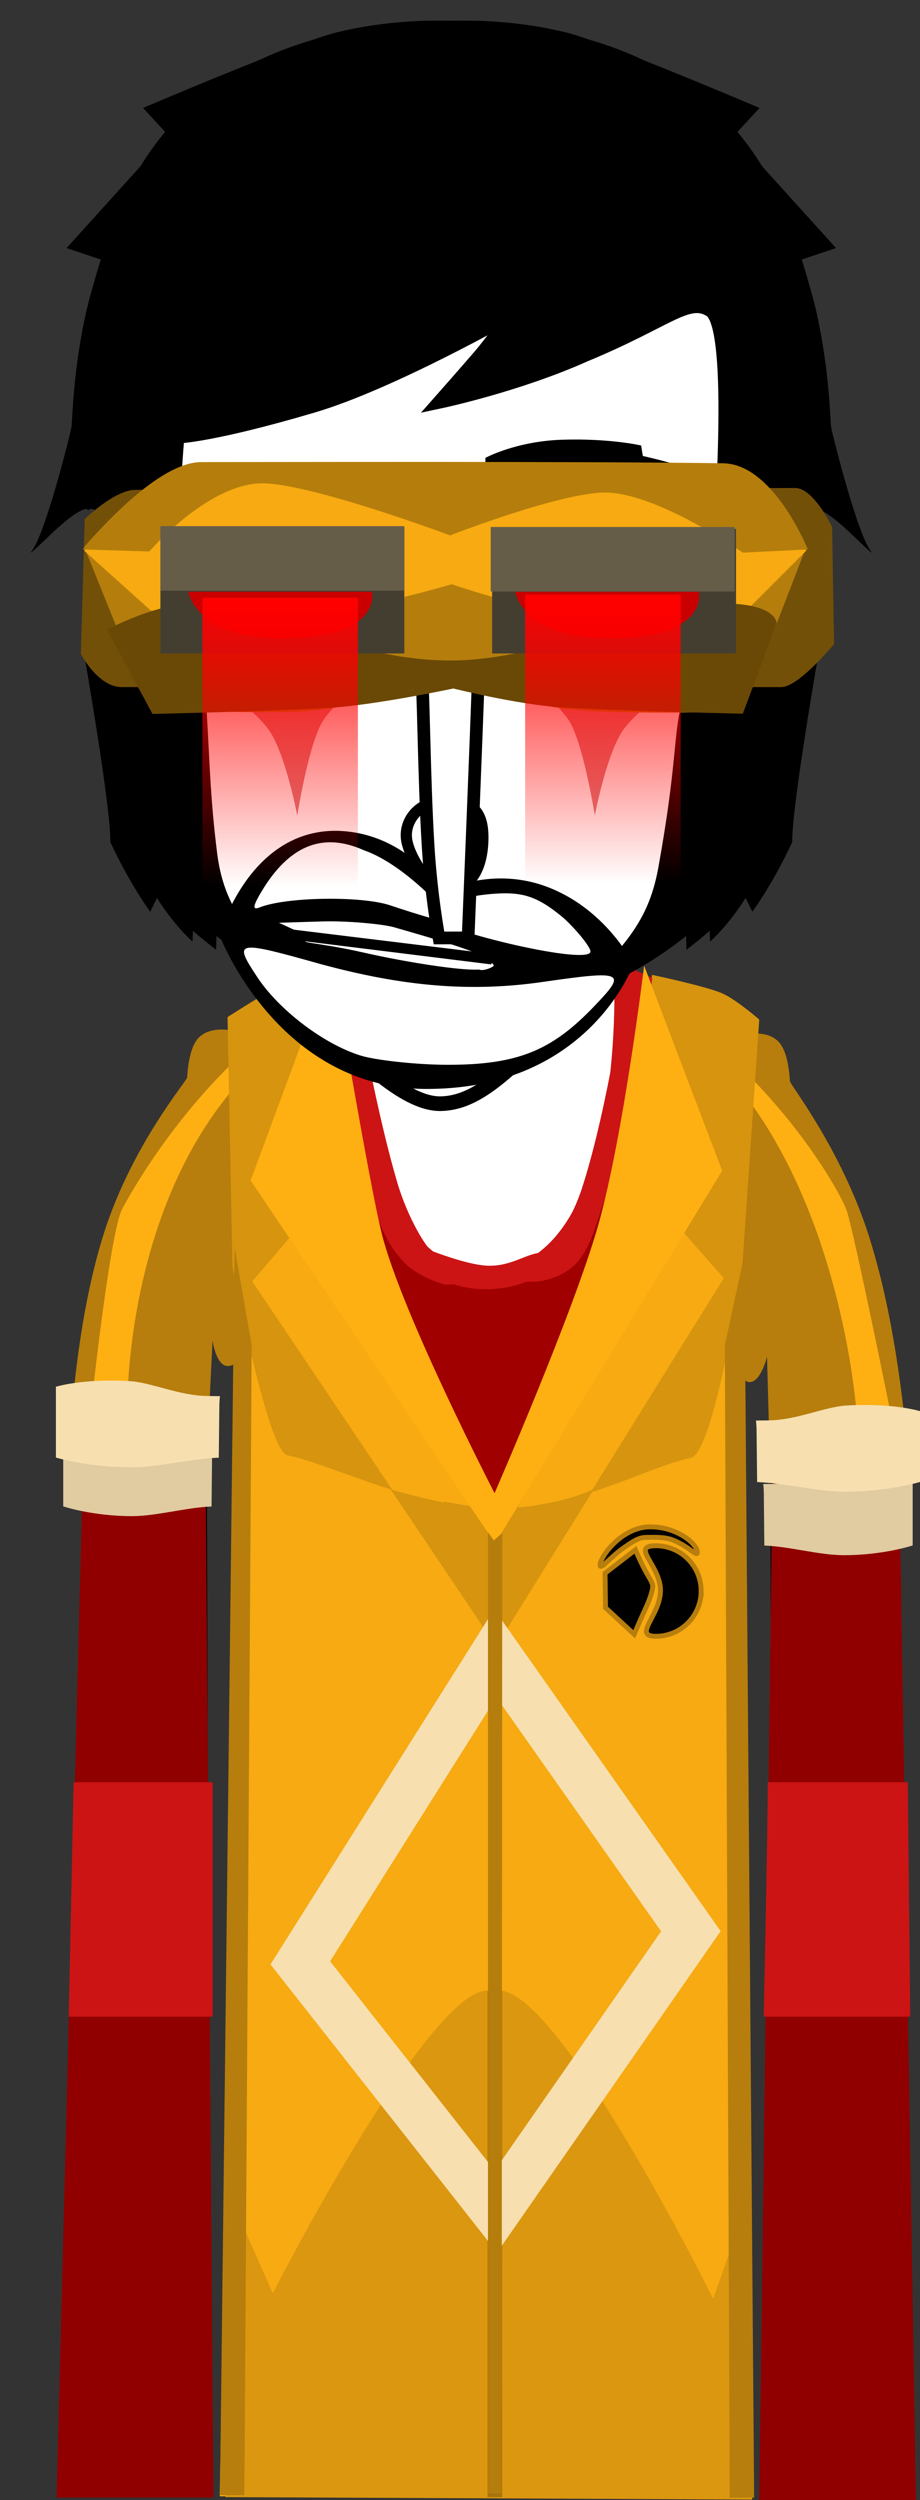 <svg version="1.1" xmlns="http://www.w3.org/2000/svg" xmlns:xlink="http://www.w3.org/1999/xlink" width="94.295" height="255.998" viewBox="0,0,94.295,255.998"><rect x="0" y="0" width="94.295" height="255.998" fill="#333333" stroke="none"/><defs><linearGradient x1="219.569" y1="111.564" x2="219.569" y2="141.163" gradientUnits="userSpaceOnUse" id="color-1"><stop offset="0" stop-color="#ff0000"/><stop offset="1" stop-color="#ff0000" stop-opacity="0"/></linearGradient><linearGradient x1="252.65" y1="111.252" x2="252.65" y2="140.851" gradientUnits="userSpaceOnUse" id="color-2"><stop offset="0" stop-color="#ff0000"/><stop offset="1" stop-color="#ff0000" stop-opacity="0"/></linearGradient></defs><g transform="translate(-190.855,-50.352)"><g data-paper-data="{&quot;isPaintingLayer&quot;:true}" fill-rule="nonzero" stroke-linejoin="miter" stroke-miterlimit="10" stroke-dasharray="" stroke-dashoffset="0" style="mix-blend-mode: normal"><path d="M190.855,303.577v-253.225h91.182v253.225z" fill-opacity="0.01" fill="#000000" stroke="none" stroke-width="0" stroke-linecap="butt"/><path d="M201.545,304.392c0,0 -0.635,-94.384 -0.793,-118.012c-0.055,-8.153 8.187,-36.761 40.202,-36.921c31.602,-0.158 39.857,29.487 39.849,36.897c-0.077,46.243 0.654,117.986 0.654,117.986l-10.497,0.096l-0.159,-114.843c0,0 0.075,-3.099 -2.816,-3.154c-3.434,-0.065 -2.945,3.116 -2.945,3.116l0.205,114.87l-48.214,0.072l-0.305,-115.233c0,0 0.279,-2.919 -2.886,-2.934c-3.111,-0.015 -2.816,2.909 -2.816,2.909l0.353,115.067z" fill="#ffffff" stroke="#000000" stroke-width="2" stroke-linecap="butt"/><path d="M214.305,155.814c0.501,3.073 1.409,6.257 1.433,8.266c0.041,3.489 -0.908,16.128 0.932,25h-0.282c0,0 -1.349,1.15 -2.2,1.15c-1.176,0 -1.55,-2.6 -1.55,-2.6l-0.494,10.106c0,0 -14.156,5.19 -14.156,0.944c0,-0.215 0.435,-12.453 3.553,-22.158c2.886,-8.986 8.472,-15.487 8.494,-15.839c0.095,-1.496 0.382,-3.326 1.249,-4.14c0.836,-0.785 2.084,-0.836 3.021,-0.729z" data-paper-data="{&quot;index&quot;:null}" fill="#b77e0d" stroke="none" stroke-width="NaN" stroke-linecap="butt"/><path d="M270.574,156.943c0.867,0.814 1.154,2.645 1.249,4.14c0.022,0.352 5.208,6.853 8.094,15.839c3.117,9.705 3.953,21.944 3.953,22.158c0,4.245 -14.156,-0.944 -14.156,-0.944l-0.244,-8.856c0,0 -0.624,2.6 -1.8,2.6c-0.851,0 -2.2,-2.4 -2.2,-2.4h-0.282c1.84,-8.872 0.891,-21.511 0.932,-25c0.023,-2.009 0.932,-5.193 1.433,-8.266c0.937,-0.107 2.186,-0.056 3.021,0.729z" fill="#b77e0d" stroke="none" stroke-width="NaN" stroke-linecap="butt"/><g fill="#feaf12" stroke="none" stroke-width="0" stroke-linecap="butt"><path d="M200.15,194.85c0,0 1.941,-18.332 3.25,-20.75c0.869,-1.606 5.613,-10.178 13.732,-17.145c0.08,0.695 0.197,1.376 0.359,2.042c-14.096,13.124 -13.592,35.864 -13.592,35.864z"/><path d="M277.65,174.35c0.819,2.533 4.5,20.75 4.5,20.75l-3.499,-0.011c0,0 -1.53,-23.091 -14.609,-36.244c0.253,-0.343 0.487,-0.692 0.7,-1.045c7.882,6.877 12.398,14.973 12.908,16.55z"/></g><path d="M270.071,197.768l12.913,1.333l1.75,107.25h-16.08c0.06,-0.349 1.417,-108.582 1.417,-108.582z" fill="#900000" stroke="#000000" stroke-width="0" stroke-linecap="butt"/><path d="M196.65,306.1l2.75,-107.25l12.5,-2l0.832,109.25z" fill="#900000" stroke="#000000" stroke-width="0" stroke-linecap="butt"/><path d="M229.364,204.569c-6.897,0.486 -9.311,-0.561 -9.311,-0.561v-1.346c0,0 2.101,1.007 8.51,0.632c4.124,-0.241 6.853,-1.547 6.97,-1.305c0.383,0.786 -1.706,2.266 -6.17,2.58z" fill="#000000" stroke="#000000" stroke-width="0" stroke-linecap="butt"/><path d="M250.883,204.569c-4.463,-0.314 -6.552,-1.794 -6.17,-2.58c0.118,-0.242 2.846,1.064 6.97,1.305c6.409,0.375 8.51,-0.632 8.51,-0.632v1.346c0,0 -2.413,1.047 -9.311,0.561z" fill="#000000" stroke="#000000" stroke-width="0" stroke-linecap="butt"/><path d="M256.143,200.334c-0.571,0 -1.034,-0.463 -1.034,-1.034c0,-0.571 0.463,-1.034 1.034,-1.034c0.571,0 1.034,0.463 1.034,1.034c0,0.571 -0.463,1.034 -1.034,1.034z" fill="#000000" stroke="none" stroke-width="1.5" stroke-linecap="butt"/><path d="M223.07,199.3c0,-0.571 0.463,-1.034 1.034,-1.034c0.571,0 1.034,0.463 1.034,1.034c0,0.571 -0.463,1.034 -1.034,1.034c-0.571,0 -1.034,-0.463 -1.034,-1.034z" fill="#000000" stroke="none" stroke-width="1.5" stroke-linecap="butt"/><path d="M240.644,261.121c-0.819,0 -1.483,-0.664 -1.483,-1.483c0,-0.819 0.664,-1.483 1.483,-1.483c0.819,0 1.483,0.664 1.483,1.483c0,0.819 -0.664,1.483 -1.483,1.483z" data-paper-data="{&quot;index&quot;:null}" fill="#000000" stroke="none" stroke-width="1.5" stroke-linecap="butt"/><path d="M216.581,304.406v-119.201c0,0 0.757,-9.731 0.757,-14.639c0,-4.498 -0.757,-13.687 -0.757,-13.687c0,0 2.673,-2.353 4.656,-3.748c1.983,-1.395 5.172,-2.804 5.172,-2.804c0,0 -0.852,31.109 14.31,31.039c15.435,-0.072 14.082,-31.039 14.082,-31.039c0,0 3.913,1.52 6.166,2.947c2.253,1.427 4.754,3.605 4.754,3.605c0,0 -0.757,9.425 -0.757,14.192c0,4.842 0.757,14.639 0.757,14.639v118.697z" fill="#a10000" stroke="#cc1414" stroke-width="2" stroke-linecap="butt"/><path d="M213.375,305.967l2.242,-114.218c0,0 1.417,-9.507 1.223,-14.896c-0.239,-6.637 -2.549,-21.969 -2.549,-21.969c0,0 5.482,-3.483 7.435,-4.519c1.371,-0.728 2.999,-0.357 2.999,-0.357c0,0 -1.076,21.334 1.681,30.015c2.188,6.888 14.885,23.612 14.885,23.612c0,0 12.667,-18.082 14.394,-24.518c2.372,-8.838 2.36,-28.295 2.36,-28.295c0,0 2.276,0.036 4.339,0.974c2.074,0.944 6.073,3.422 6.073,3.422c0,0 -2.458,15.38 -2.753,22.092c-0.232,5.29 1.127,14.941 1.127,14.941l1.126,113.718z" fill="#f7aa11" stroke="none" stroke-width="NaN" stroke-linecap="butt"/><path d="M214.675,180l-0.5,-25.5c0,0 3.503,-2.262 5.095,-3.063c1.405,-0.707 5.216,-1.745 5.216,-1.745c0,0 0.847,23.464 1.902,29.692c0.503,2.968 2.864,6.074 2.864,6.074l12.254,17.928c0,0 12.412,-19.067 13.013,-22.322c2.341,-12.695 3.16,-30.891 3.16,-30.891c0,0 5.807,1.221 7.318,1.948c1.487,0.716 3.678,2.63 3.678,2.63l-1.75,25.5c0,0 -2.865,18.891 -5.28,19.389c-4.59,0.945 -11.908,5.331 -19.97,5.278c-8.062,-0.053 -16.834,-4.65 -21.375,-5.55c-2.019,-0.4 -5.625,-19.367 -5.625,-19.367z" fill="#d6940f" stroke="none" stroke-width="0" stroke-linecap="butt"/><path d="M236.542,181.9c0,0 -2.507,-0.58 -4.152,-2.176c-1.943,-1.885 -3.08,-4.925 -3.155,-6.307c-0.292,-5.373 -5.526,-22.85 -5.526,-22.85h3.333c0,0 2.102,12.648 4.541,20.901c1.098,3.716 3.062,6.806 3.548,6.988c1.399,0.524 4.231,1.517 5.912,1.505c2.388,-0.017 3.641,-1.213 5.379,-1.366c0.589,-0.052 2.847,-2.792 4.071,-6.541c2.703,-8.283 4.55,-21.487 4.55,-21.487h2.667c0,0 -3.205,18.25 -5.179,23.495c-0.432,1.149 -1.107,4.074 -2.646,5.687c-1.483,1.554 -3.841,1.818 -3.841,1.818z" fill="#cc1414" stroke="none" stroke-width="0" stroke-linecap="butt"/><path d="M216.708,181.567l9.667,-11.333c0,0 2.508,11.875 3.821,16.953c2.13,8.238 11.586,21.253 11.586,21.253c0,0 8.031,-13.415 10.55,-22.29c2.589,-9.123 3.043,-15.916 3.043,-15.916l9.667,11l-23.333,37.5z" fill="#f7aa11" stroke="none" stroke-width="0" stroke-linecap="butt"/><path d="M237.08,204.371c2.477,5.246 4.63,9.411 4.63,9.411c0,0 1.77,-4.054 3.913,-9.278c2.039,-0.285 3.927,-0.772 5.447,-1.381c0.219,-0.088 0.436,-0.182 0.65,-0.281l-10.012,16.091l-10.842,-16.119c0.794,0.365 5.047,1.329 6.214,1.556z" fill="#d6940f" stroke="none" stroke-width="0" stroke-linecap="butt"/><path d="M239.017,205.444v-0.571h4.857v0.571l-2.357,3.214z" fill="#d6940f" stroke="none" stroke-width="0" stroke-linecap="butt"/><path d="M236.803,204.444l4.5,0.786l5.571,-0.571l-4.857,9.357z" fill="#d6940f" stroke="#d6940f" stroke-width="0.5" stroke-linecap="round"/><path d="M216.542,171.233l8.333,-22.5c0,0 3.842,23.042 5.154,28.119c2.13,8.238 11.515,26.396 11.515,26.396c0,0 8.103,-18.557 10.622,-27.433c2.589,-9.123 4.709,-26.583 4.709,-26.583l8,21l-23.271,38.167z" fill="#feaf12" stroke="none" stroke-width="0" stroke-linecap="butt"/><g fill="#000000" stroke="none" stroke-width="1.5" stroke-linecap="butt"><path d="M276.038,94.057c0.108,0.728 2.814,11.529 4.205,12.881c-0.372,-0.021 -3.189,-3.264 -5.093,-4.252c-1.539,-0.799 -2.136,0.627 -3.075,0.546c-0.772,-0.066 0.108,-1.523 -0.178,-1.284c-6.434,5.39 -5.52,14.269 1.73,17.932c0.804,0.406 -0.233,1.788 -0.322,2.685c-0.058,0.59 -0.158,1.388 -0.227,2.261c-0.014,-0.011 -0.022,-0.017 -0.022,-0.017c0,0 -0.514,4.598 -3.239,12.243c-2.287,6.415 -6.181,9.708 -6.181,9.708l-0.116,-2.655c0,0 -9.765,10.42 -26.072,10.675c-17.291,0.146 -24.351,-10.872 -24.351,-10.872l-0.092,3.704c0,0 -2.301,-1.778 -3.439,-2.913c-1.137,-1.135 -2.16,-3.333 -2.16,-3.333l-1.155,2.347c0,0 -2.089,-2.821 -4.089,-7.142c0.073,-3.542 -2.766,-19.707 -2.766,-19.707c0,0 10.272,4.245 12.991,0.651c0.348,-0.356 0.669,-0.739 0.961,-1.143c0.777,-0.934 1.642,-2.112 1.435,-2.872c0.291,-0.938 0.448,-1.935 0.448,-2.969c0,-5.523 -4.477,-10 -10,-10c-1.422,-1.01 -1.938,0.011 -2.355,0.279c-0.073,0.018 -0.146,0.036 -0.219,0.056c-0.104,-0.023 -0.21,-0.126 -0.333,-0.356c-0.167,-0.312 -2.331,2.372 -2.491,2.053c-1.075,-2.142 -0.007,-7.445 -0.857,-9.778c1.534,-9.937 -0.356,-41.149 41.095,-40.301c3.246,0.126 6.197,0.546 8.879,1.209c3.934,0.972 19.754,7.715 19.754,7.715l-2.597,2.811l10.434,11.535l-3.509,1.171c0,0 1.055,3.439 1.427,5.057c1.447,6.287 1.463,11.293 1.579,12.075z" data-paper-data="{&quot;index&quot;:null}"/><path d="M198.18,94.057c0.116,-0.782 0.132,-5.789 1.579,-12.075c0.372,-1.618 1.427,-5.057 1.427,-5.057l-3.509,-1.171l10.434,-11.536l-2.597,-2.811c0,0 15.82,-6.743 19.754,-7.715c2.682,-0.663 5.633,-1.083 8.879,-1.209c41.452,-0.848 39.561,30.364 41.095,40.301c-0.849,2.333 0.218,7.636 -0.857,9.778c-0.16,0.32 -2.324,-2.364 -2.491,-2.053c-0.123,0.229 -0.229,0.333 -0.333,0.356c-0.073,-0.019 -0.146,-0.038 -0.219,-0.056c-0.417,-0.268 -0.933,-1.289 -2.355,-0.279c-5.523,0 -10,4.477 -10,10c0,1.034 0.157,2.031 0.448,2.969c-0.207,0.761 0.657,1.939 1.435,2.872c0.292,0.405 0.613,0.787 0.961,1.143c2.718,3.594 12.991,-0.651 12.991,-0.651c0,0 -2.839,16.164 -2.766,19.707c-2,4.321 -4.089,7.142 -4.089,7.142l-1.155,-2.347c0,0 -1.023,2.198 -2.16,3.333c-1.137,1.135 -3.439,2.913 -3.439,2.913l-0.092,-3.704c0,0 -7.06,11.018 -24.351,10.872c-16.306,-0.255 -26.072,-10.675 -26.072,-10.675l-0.116,2.655c0,0 -3.895,-3.293 -6.181,-9.708c-2.725,-7.646 -3.239,-12.243 -3.239,-12.243c0,0 -0.007,0.006 -0.022,0.017c-0.069,-0.872 -0.169,-1.671 -0.227,-2.261c-0.089,-0.897 -1.126,-2.278 -0.322,-2.685c7.25,-3.664 8.164,-12.542 1.73,-17.932c-0.286,-0.239 0.594,1.218 -0.178,1.284c-0.939,0.081 -1.536,-1.345 -3.075,-0.546c-1.905,0.988 -4.721,4.231 -5.093,4.252c1.391,-1.352 4.097,-12.153 4.205,-12.881z"/></g><path d="M208.674,112.166c-0.577,-7.293 0.335,-17.154 0.335,-17.154c0,0 3.411,-0.041 13.914,-3.144c8.07,-2.384 20.547,-9.487 20.547,-9.487c0,0 -2.16,3.005 -3.408,4.46c-1.327,1.547 -3.993,4.563 -3.993,4.563c0,0 7.838,-1.668 14.675,-4.729c8.568,-3.536 10.593,-6.053 12.95,-4.593c2.783,1.724 1.03,23.183 0.718,28.741c-0.422,5.669 -2.533,9.5 -3.15,12.521c-0.617,3.021 -0.41,6.137 -2.206,16.04c-1.121,6.18 -4.162,8.925 -10.019,14.661c-5.858,5.736 -9.054,9.253 -13.014,9.322c-3.811,0.066 -8.936,-5.1 -13.935,-10.382c-5.324,-5.625 -8.875,-8.477 -9.716,-15.14c-0.757,-6 -0.777,-9.909 -1.123,-15.248c-0.253,-3.903 -2.261,-6.445 -2.576,-10.428z" fill="#ffffff" stroke="#000000" stroke-width="1.5" stroke-linecap="butt"/><g stroke="none" stroke-linecap="butt"><path d="M255.78,149.106c0,0 -4.476,12.59 -20.825,12.748c-15.557,0.255 -21.616,-15.757 -21.616,-15.757c0,0 2.966,-10.789 12.046,-10.673c7.235,0.165 10.859,6.224 10.859,6.224c0,0 5.066,-2.785 11.048,-0.345c5.866,2.392 8.488,7.803 8.488,7.803z" fill="#000000" stroke-width="0"/><path d="M241.462,149.215c0,0.123 -0.723,0.468 -1.228,0.468c-0.526,0 -1.233,-0.579 -1.233,-0.989c0,-0.328 0.707,-0.697 1.233,-0.492c0.505,0.266 1.228,0.87 1.228,1.013z" data-paper-data="{&quot;noHover&quot;:false,&quot;origItem&quot;:[&quot;Path&quot;,{&quot;applyMatrix&quot;:true,&quot;segments&quot;:[[[293.59779,354.27433],[0.1875,0.09896],[-0.19532,-0.07612]],[[293.23841,354.37329],[0,-0.1218],[0,0.15226]],[[293.59779,354.62451],[-0.19532,0],[0.1875,0]],[[293.95717,354.52555],[0,0.04568],[0,-0.05328]]],&quot;closed&quot;:true,&quot;fillColor&quot;:[0,0,0]}]}" fill="#ffffff" stroke-width="0.5"/><path d="M242.632,141.824c2.229,0 3.688,0.596 6.002,2.543c1.472,1.353 2.742,2.999 2.742,3.409c0,1.476 -14.475,-1.913 -16.662,-3.573c-0.841,-0.676 0.438,0.534 0.753,-0.736c1.071,-0.946 4.725,-1.642 7.165,-1.642z" data-paper-data="{&quot;noHover&quot;:false,&quot;origItem&quot;:[&quot;Path&quot;,{&quot;applyMatrix&quot;:true,&quot;segments&quot;:[[[294.55087,351.88399],[0,0],[-0.90624,0]],[[293.37899,352.53105],[0.125,-0.57854],[-0.11718,0.47198]],[[293.64461,353.52829],[-0.3125,-0.25122],[0.8125,0.61662]],[[297.64461,353.97743],[0,0.5481],[0,-0.15226]],[[296.62117,352.77465],[0.54688,0.50242],[-0.85938,-0.72318]],[[294.55085,351.88399],[0.82814,0],[0,0]]],&quot;closed&quot;:true,&quot;fillColor&quot;:[0,0,0]}]}" fill="#ffffff" stroke-width="0.5"/><path d="M218.03,141.044c2.755,-4.222 6.06,-5.442 10.098,-3.638c4.302,1.493 8.695,6.58 9.073,7.113c0.652,0.82 -3.837,-0.619 -6.466,-1.5c-3.029,-0.943 -10.564,-0.821 -13.256,0.245c-0.841,0.348 -0.733,-0.191 0.55,-2.22z" data-paper-data="{&quot;noHover&quot;:false,&quot;origItem&quot;:[&quot;Path&quot;,{&quot;applyMatrix&quot;:true,&quot;segments&quot;:[[[285.44933,351.50335],[0,0],[-0.47656,0.75364]],[[285.23839,352.30267],[-0.3125,0.1294],[1,-0.39586]],[[289.98057,352.20371],[-1.125,-0.35018],[0.97656,0.32734]],[[290.83213,352.22655],[0.2422,0.3045],[-0.14062,-0.19792]],[[290.76181,351.88399],[-0.11718,0],[0.38282,0]],[[289.02743,350.23207],[0.73438,0.32734],[-1.5,-0.6699]],[[285.44931,351.50337],[1.02344,-1.56818],[0,0]]],&quot;closed&quot;:true,&quot;fillColor&quot;:[0,0,0]}]}" fill="#ffffff" stroke-width="0.5"/><path d="M223.978,144.701c2.503,-0.061 5.993,0.258 7.213,0.586c9.479,2.705 10.393,3.241 9.489,4.163c-0.631,0.676 -8.233,-0.561 -12.587,-1.565c-4.816,-1.086 -7.215,-1.018 -5.301,-1.284c1.998,-0.266 2.98,0.065 -0.154,-0.284l-3.194,-1.476l4.534,-0.141z" data-paper-data="{&quot;noHover&quot;:false,&quot;origItem&quot;:[&quot;Path&quot;,{&quot;applyMatrix&quot;:true,&quot;segments&quot;:[[287.64455,352.92691],[285.97267,352.94975],[[287.28517,353.12483],[0,0],[1.16406,0.12942]],[[287.76173,353.37605],[0.7422,-0.09896],[-0.71094,0.09896]],[[289.02735,353.97745],[-1.78906,-0.40348],[1.61718,0.37302]],[[291.40235,354.14493],[-0.23438,0.2512],[0.33594,-0.34256]],[[290.14453,353.12485],[1.25782,0.37302],[-0.45312,-0.1218]],[[287.64453,352.92693],[0.92968,-0.02284],[0,0]]],&quot;closed&quot;:true,&quot;fillColor&quot;:[0,0,0]}]}" fill="#ffffff" stroke-width="0.5"/><path d="M217.148,150.29c-2.377,-3.607 -2.111,-3.657 6.492,-1.239c8.581,2.336 15.512,2.911 22.873,1.845c8.35,-1.209 8.608,-1.01 5.264,2.474c-4.291,4.488 -7.737,6.014 -14.994,6.014c-3.323,0 -7.535,-0.487 -9.008,-0.958c-3.849,-1.209 -8.461,-4.774 -10.627,-8.135z" data-paper-data="{&quot;noHover&quot;:false,&quot;origItem&quot;:[&quot;Path&quot;,{&quot;applyMatrix&quot;:true,&quot;segments&quot;:[[[285.12125,354.96707],[0,0],[0.80468,1.24846]],[[289.05093,357.91313],[-1.42968,-0.44914],[0.54688,0.17508]],[[292.28531,358.23285],[-1.23438,0],[2.69532,0]],[[297.78531,356.09373],[-1.59374,1.66714],[1.24218,-1.29414]],[[295.83219,355.19545],[3.10156,-0.44914],[-2.73438,0.39586]],[[287.52751,354.52555],[3.1875,0.86782],[-3.19532,-0.89828]],[[285.12127,354.96707],[-0.88282,-1.3398],[0,0]]],&quot;closed&quot;:true,&quot;fillColor&quot;:[0,0,0]}]}" fill="#ffffff" stroke-width="0.5"/><path d="M241.363,148.04l-0.142,1.067l-20.258,-2.512l-0.042,-1.053z" fill="#000000" stroke-width="0"/></g><path d="M236.306,141.593c-1.034,0 -3.538,-3.26 -3.787,-5.364c-0.222,-1.882 1.315,-3.828 3.787,-3.828c2.472,0 4.202,0.491 4.03,4.189c-0.146,3.138 -1.558,5.003 -4.03,5.003z" fill="#ffffff" stroke="#000000" stroke-width="1.15" stroke-linecap="butt"/><path d="M239.908,111.499c0,0 0.103,3.97 0.006,7.127c-0.192,6.251 -1.081,27.761 -1.081,27.761l-2.982,0.009c0,0 -0.803,-4.173 -1.123,-9.5c-0.434,-7.211 -0.45,-16.293 -0.763,-19.632c-0.298,-3.165 -0.896,-5.715 -0.896,-5.715" fill="#ffffff" stroke="#000000" stroke-width="1.3" stroke-linecap="round"/><path d="M211.821,119.364h17c0,0 -4.037,3.161 -5.076,5.17c-1.369,2.646 -2.424,9.33 -2.424,9.33c0,0 -1.133,-6.064 -2.82,-8.637c-1.442,-2.201 -6.68,-5.863 -6.68,-5.863z" fill="#da7f7f" stroke="none" stroke-width="0" stroke-linecap="butt"/><path d="M254.641,125.227c-1.686,2.574 -2.82,8.637 -2.82,8.637c0,0 -1.055,-6.683 -2.424,-9.33c-1.039,-2.009 -5.076,-5.17 -5.076,-5.17h17c0,0 -5.238,3.661 -6.68,5.863z" data-paper-data="{&quot;index&quot;:null}" fill="#da7f7f" stroke="none" stroke-width="0" stroke-linecap="butt"/><path d="M199.141,117.311l0.4,-13.8c0,0 3.04,-3 5.2,-3c7.975,0 55.169,-0.15 67.6,-0.19c1.91,-0.006 3.8,3.99 3.8,3.99l0.2,12c0,0 -3.643,4.4 -5.4,4.4c-14.372,0 -59.481,0 -67.6,0c-2.448,0 -4.2,-3.4 -4.2,-3.4z" fill="#735008" stroke="none" stroke-width="0" stroke-linecap="butt"/><path d="M256.744,97.046c0,0 1.524,0.318 4.256,1.11c2.495,0.724 4.449,1.744 4.449,1.744l0.195,1.17c0,0 -7.25,-3.13 -15.116,-2.471c-6.29,0.527 -9.963,2.812 -9.963,2.812l0.046,-4.177c0,0 3.127,-1.704 7.864,-1.856c4.904,-0.157 8.091,0.591 8.091,0.591z" data-paper-data="{&quot;index&quot;:null}" fill="#000000" stroke="none" stroke-width="1.5" stroke-linecap="butt"/><path d="M210.374,122.289c0,0 -4.932,-3.517 -6.164,-8.975c-1.296,-5.743 -1.461,-9.733 0.48,-9.992c1.941,-0.259 2.703,2.377 3.733,8.356c1.029,5.979 1.951,10.611 1.951,10.611z" data-paper-data="{&quot;index&quot;:null}" fill="#ffffff" stroke="#000000" stroke-width="1" stroke-linecap="butt"/><path d="M210.171,118.342c0,0 -3.564,-2.923 -4.318,-8.451c-0.421,-3.083 2.157,-2.28 2.157,-2.28" fill="none" stroke="#000000" stroke-width="0.25" stroke-linecap="round"/><path d="M213.185,111.686c0.071,-4.892 4.838,-8.936 10.211,-8.858c5.373,0.078 9.027,4.248 8.956,9.14c-0.071,4.892 -4.124,8.794 -9.497,8.716c-5.373,-0.078 -9.742,-4.107 -9.671,-8.999z" fill="#ffffff" stroke="#000000" stroke-width="1.4" stroke-linecap="butt"/><path d="M217.622,111.804c0.04,-2.758 2.309,-4.962 5.067,-4.922c2.758,0.04 4.962,2.309 4.922,5.067c-0.04,2.758 -2.309,4.962 -5.067,4.922c-2.758,-0.04 -4.962,-2.309 -4.922,-5.067z" fill="#000000" stroke="none" stroke-width="1.5" stroke-linecap="butt"/><path d="M240.241,111.687c0.204,-4.888 4.453,-8.858 9.77,-8.858c5.318,0 9.275,3.966 9.275,8.858c0,4.892 -3.886,9.071 -9.7,9.142c-5.53,0.067 -9.558,-4.037 -9.345,-9.142z" fill="#ffffff" stroke="#000000" stroke-width="1.4" stroke-linecap="butt"/><path d="M244.844,111.772c0,-2.818 2.285,-5.103 5.103,-5.103c2.818,0 5.103,2.285 5.103,5.103c0,2.818 -2.285,5.103 -5.103,5.103c-2.818,0 -5.103,-2.285 -5.103,-5.103z" fill="#000000" stroke="none" stroke-width="1.5" stroke-linecap="butt"/><path d="M213.116,111.154c0,0 0.064,-9.015 10.601,-8.825c9.471,0.166 9.556,9.407 9.556,9.407z" fill="#ffffff" stroke="#000000" stroke-width="1.15" stroke-linecap="butt"/><path d="M239.863,111.285c0,0 -0.247,-9.458 11.198,-9.103c9.714,0.333 9.547,9.652 9.547,9.652z" fill="#ffffff" stroke="#000000" stroke-width="1.15" stroke-linecap="butt"/><path d="M216.646,101.142c0,0 3.37,-1.819 8.032,-2.282c5.167,-0.513 7.768,-0.066 7.768,-0.066l0.295,4.137c0,0 -3.836,-0.681 -8.018,-0.521c-5.593,0.213 -6.645,1.433 -10.898,1.891c-3.644,0.393 -6.737,0.159 -6.737,0.159l-0.026,-1.232c0,0 3.595,0.074 5.234,-0.068c1.352,-0.117 3.976,-0.938 3.976,-0.938z" fill="#000000" stroke="none" stroke-width="1.5" stroke-linecap="butt"/><path d="M264.607,111.678c1.029,-5.979 1.791,-8.615 3.733,-8.356c1.941,0.259 1.776,4.249 0.48,9.992c-1.232,5.458 -6.164,8.975 -6.164,8.975c0,0 0.922,-4.633 1.951,-10.611z" data-paper-data="{&quot;index&quot;:null}" fill="#ffffff" stroke="#000000" stroke-width="1" stroke-linecap="butt"/><path d="M265.019,107.611c0,0 2.578,-0.803 2.157,2.28c-0.754,5.527 -4.318,8.451 -4.318,8.451" data-paper-data="{&quot;index&quot;:null}" fill="none" stroke="#000000" stroke-width="0.25" stroke-linecap="round"/><path d="M206.155,122.864l-6.667,-16.5c0,0 7.073,-8.5 12,-8.5c9.184,0 38.593,-0.231 53.487,0.337c5.172,0.197 8.513,8.163 8.513,8.163l-6.5,16.833c0,0 -13.811,0.465 -19.209,-0.404c-4.394,-0.707 -10.79,-4.425 -10.79,-4.425c0,0 -7.909,3.893 -12.607,4.578c-5.464,0.797 -18.227,-0.082 -18.227,-0.082z" fill="#b57e0c" stroke="none" stroke-width="0" stroke-linecap="butt"/><path d="M206.321,112.88l-6.833,-6.134c0,0 7.24,-8.9 12.167,-8.9c9.184,0 38.593,-0.139 53.487,0.202c5.172,0.119 8.346,8.699 8.346,8.699l-6.333,6.333c0,0 -13.811,0.279 -19.209,-0.243c-4.394,-0.425 -10.79,-2.661 -10.79,-2.661c0,0 -7.909,2.341 -12.607,2.753c-5.464,0.479 -18.227,-0.049 -18.227,-0.049z" fill="#f7aa11" stroke="none" stroke-width="0" stroke-linecap="butt"/><path d="M206.488,123.458l-4.667,-8.619c0,0 5.073,-2.834 10,-2.834c4.749,0 14.405,5.973 25.166,5.981c10.05,0.008 21.128,-5.955 28.321,-5.836c5.172,0.085 5.156,2.022 5.156,2.022l-3.476,9.263c0,0 -13.478,-0.3 -18.876,-0.674c-4.394,-0.305 -10.79,-1.909 -10.79,-1.909c0,0 -7.909,1.68 -12.607,1.975c-5.464,0.344 -18.227,0.631 -18.227,0.631z" fill="#6a4906" stroke="none" stroke-width="0" stroke-linecap="butt"/><path d="M206.155,106.821l-6.833,-0.208c0,0 7.24,-8.945 12.167,-8.945c9.184,0 38.593,-0.085 53.487,0.123c5.172,0.072 8.68,8.822 8.68,8.822l-6.667,0.33c0,0 -8.311,-5.83 -13.709,-6.148c-4.394,-0.259 -16.29,4.38 -16.29,4.38c0,0 -14.909,-5.575 -19.607,-5.324c-5.464,0.292 -11.227,6.97 -11.227,6.97z" fill="#b57e0c" stroke="none" stroke-width="0" stroke-linecap="butt"/><path d="M207.296,117.264v-12.75h25v12.75z" fill="#443e31" stroke="none" stroke-width="0" stroke-linecap="butt"/><path d="M241.296,117.264v-12.75h25v12.75z" fill="#443e31" stroke="none" stroke-width="0" stroke-linecap="butt"/><path d="M241.153,110.921v-6.607h25v6.607z" fill="#665d49" stroke="none" stroke-width="0" stroke-linecap="butt"/><path d="M207.296,110.836v-6.607h25v6.607z" fill="#665d49" stroke="none" stroke-width="0" stroke-linecap="butt"/><path d="M228.988,110.948c0,0 1.116,4.85 -9.417,4.75c-8.702,-0.082 -9.417,-4.75 -9.417,-4.75z" fill="#ca0000" stroke="none" stroke-width="0" stroke-linecap="butt"/><path d="M262.488,110.948c0,0 1.116,4.85 -9.417,4.75c-8.702,-0.082 -9.417,-4.75 -9.417,-4.75z" fill="#ca0000" stroke="none" stroke-width="0" stroke-linecap="butt"/><path d="" fill="#f7aa11" stroke="none" stroke-width="0" stroke-linecap="butt"/><path d="" fill="#f7aa11" stroke="none" stroke-width="0" stroke-linecap="butt"/><path d="M213.95,306.05l0.25,-31.25l4.616,10.372c0,0 15.837,-30.997 22.009,-30.997c0.399,0 0.762,-0.017 1.25,0c6.318,0.226 21.883,31.578 21.883,31.578l3.867,-11.078l0.125,31.625z" fill="#db970f" stroke="none" stroke-width="0" stroke-linecap="butt"/><path d="M240.825,306.05v-51.875h1.5v51.875z" fill="#a7730c" stroke="none" stroke-width="0" stroke-linecap="butt"/><path d="" fill="#f7dfaf" stroke="none" stroke-width="0" stroke-linecap="butt"/><path d="M212.65,198.312c-0.025,0.22 -0.042,0.456 -0.051,0.709c-0.005,0.109 -0.008,0.219 -0.008,0.33c-0.019,1.753 -0.036,3.507 -0.051,5.261c-2.643,0.107 -5.659,0.989 -8.146,0.989c-4.085,0 -7.059,-1 -7.059,-1v-7.25c0,0 2.501,-0.86 6.875,-0.577c2.023,0.131 4.626,1.488 7.245,1.524c0.393,0.005 0.791,0.01 1.194,0.015z" data-paper-data="{&quot;index&quot;:null}" fill="#e1cba0" stroke="none" stroke-width="0" stroke-linecap="butt"/><path d="M213.4,193.312c-0.027,0.22 -0.046,0.456 -0.056,0.709c-0.006,0.109 -0.009,0.219 -0.009,0.33c-0.021,1.753 -0.039,3.507 -0.056,5.261c-2.902,0.107 -6.213,0.989 -8.944,0.989c-4.485,0 -7.75,-1 -7.75,-1v-7.25c0,0 2.746,-0.86 7.549,-0.577c2.221,0.131 5.079,1.488 7.955,1.524c0.431,0.005 0.868,0.01 1.311,0.015z" data-paper-data="{&quot;index&quot;:null}" fill="#f7dfaf" stroke="none" stroke-width="0" stroke-linecap="butt"/><path d="M270.279,202.297c2.62,-0.036 5.222,-1.393 7.245,-1.524c4.374,-0.283 6.875,0.577 6.875,0.577v7.25c0,0 -2.974,1 -7.059,1c-2.487,0 -5.502,-0.882 -8.146,-0.989c-0.016,-1.754 -0.033,-3.507 -0.051,-5.261c0,-0.111 -0.003,-0.22 -0.008,-0.33c-0.009,-0.253 -0.027,-0.488 -0.051,-0.709c0.403,-0.005 0.801,-0.01 1.194,-0.015z" data-paper-data="{&quot;index&quot;:null}" fill="#e1cba0" stroke="none" stroke-width="0" stroke-linecap="butt"/><path d="M269.646,195.797c2.876,-0.036 5.734,-1.393 7.955,-1.524c4.803,-0.283 7.549,0.577 7.549,0.577v7.25c0,0 -3.265,1 -7.75,1c-2.731,0 -6.041,-0.882 -8.944,-0.989c-0.017,-1.754 -0.036,-3.507 -0.056,-5.261c0,-0.111 -0.003,-0.22 -0.009,-0.33c-0.01,-0.253 -0.029,-0.488 -0.056,-0.709c0.443,-0.005 0.88,-0.01 1.311,-0.015z" fill="#f7dfaf" stroke="none" stroke-width="0" stroke-linecap="butt"/><path d="M241.679,276.805l-20.044,-25.461l19.986,-31.699l20.044,28.461z" fill="none" stroke="#f7dfaf" stroke-width="5" stroke-linecap="butt"/><path d="M240.87,305.68v-98.412l0.606,0.812l0.856,-0.75l-0.062,98.35z" fill="#b57e0c" stroke="none" stroke-width="0" stroke-linecap="butt"/><path d="M213.4,305.85l1.5,-127.75l1.75,10l-0.75,117.75z" fill="#b77e0d" stroke="none" stroke-width="0" stroke-linecap="butt"/><path d="M265.65,306.1l-0.5,-118l2,-9.25l1,127.25z" data-paper-data="{&quot;index&quot;:null}" fill="#b77e0d" stroke="none" stroke-width="0" stroke-linecap="butt"/><path d="" fill="#cc1414" stroke="none" stroke-width="0" stroke-linecap="butt"/><path d="M283.9,232.85l0.25,24h-15.021c0.067,-2.505 0.395,-18.565 0.421,-24z" fill="#cc1414" stroke="none" stroke-width="0" stroke-linecap="butt"/><path d="M197.9,256.85l0.5,-24h14.25v24z" fill="#cc1414" stroke="none" stroke-width="0" stroke-linecap="butt"/><g stroke="none" stroke-width="0" stroke-linecap="butt"><path d="M211.6,141.163v-29.599h15.938v29.599z" fill="url(#color-1)"/><path d="M244.681,140.851v-29.599h15.938v29.599z" fill="url(#color-2)"/></g><g fill="#000000" stroke="#b77e0d" stroke-width="0.5" stroke-linecap="butt"><path d="M262.718,213.207c0.032,2.561 -2.017,4.663 -4.578,4.696c-2.561,0.032 0.444,-2.161 0.412,-4.721c-0.032,-2.561 -3.09,-4.52 -0.529,-4.552c2.561,-0.032 4.663,2.017 4.696,4.578z"/><path d="M252.915,214.982l-0.045,-3.537l3.114,-2.398c0,0 0.415,1.011 0.937,2.008c0.437,0.834 0.834,1.321 0.839,1.743c0.004,0.324 -0.293,1.304 -0.665,2.101c-0.603,1.291 -1.238,2.797 -1.238,2.797z"/><path d="M262.328,209.295c0.007,0.55 -0.848,-0.596 -2.498,-1.243c-0.844,-0.331 -1.823,-0.287 -2.787,-0.275c-0.238,0.003 -0.485,0.053 -0.692,0.132c-0.521,0.199 -0.988,0.534 -1.441,0.843c-1.522,1.038 -2.54,2.436 -2.547,1.848c-0.011,-0.832 2.21,-3.867 5.06,-3.903c2.85,-0.036 4.896,1.765 4.906,2.597z"/></g></g></g></svg>